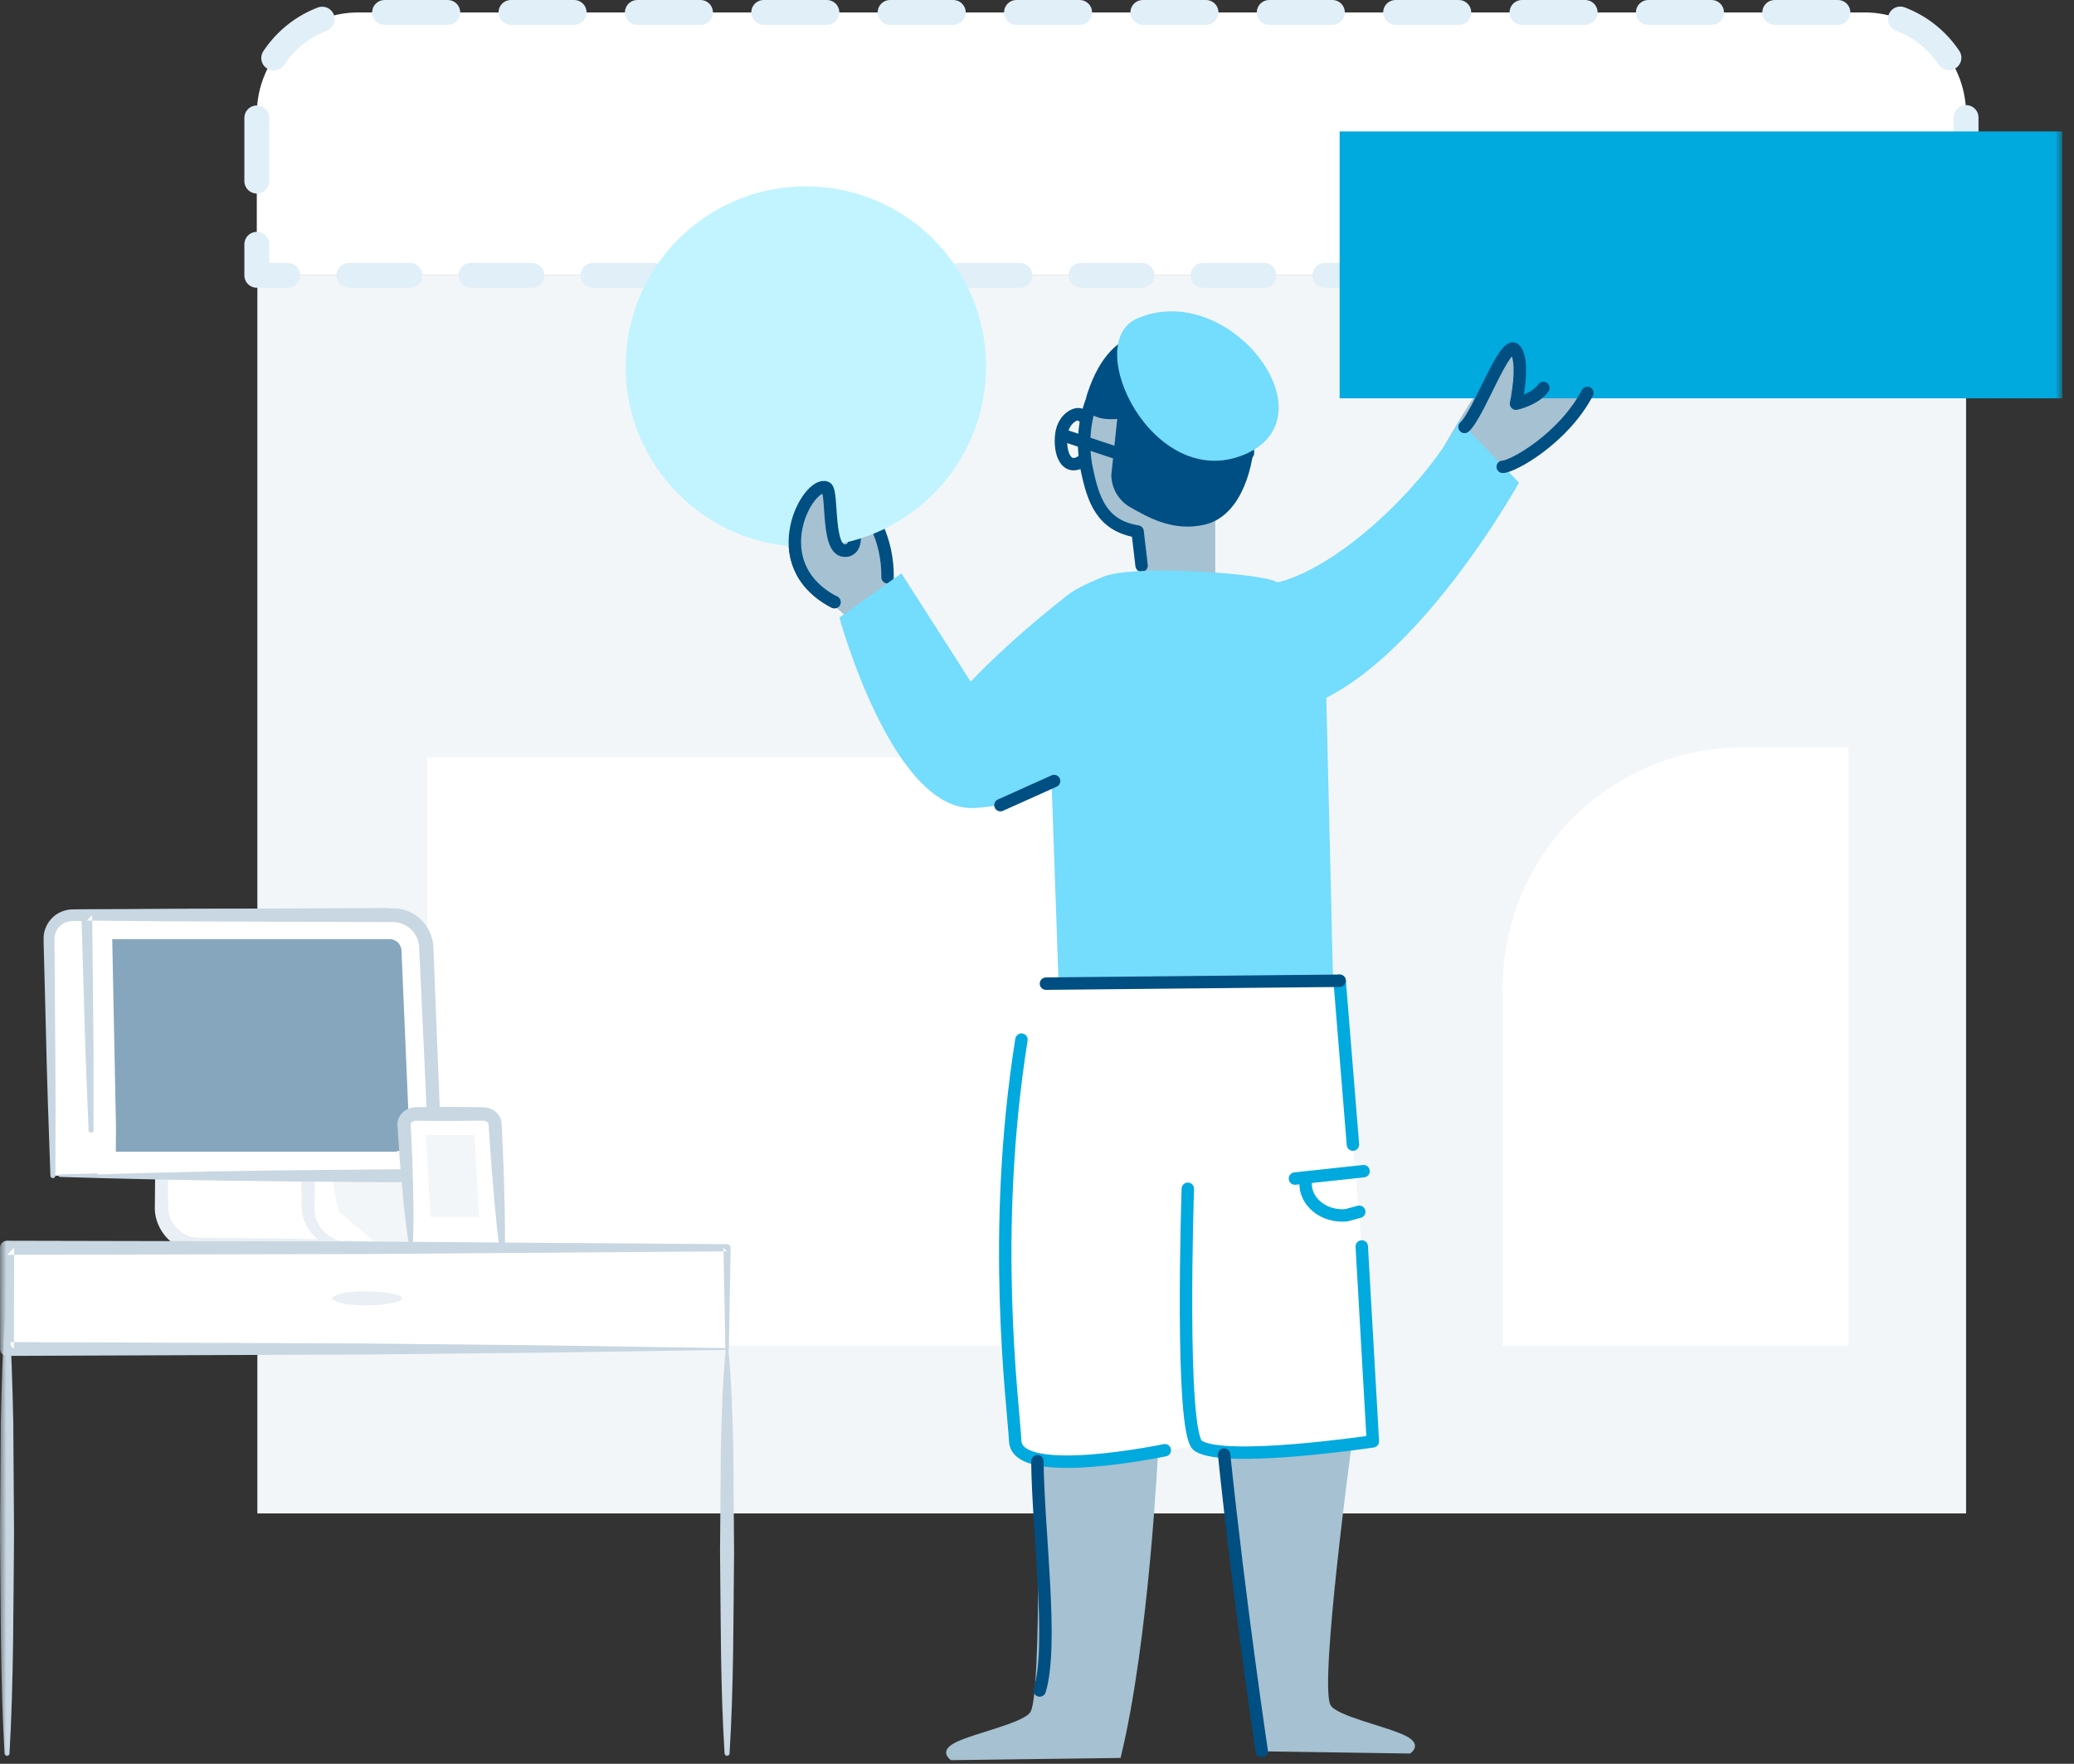 <?xml version="1.0" encoding="UTF-8"?>
<svg width="167px" height="142px" viewBox="0 0 167 142" version="1.1" xmlns="http://www.w3.org/2000/svg" xmlns:xlink="http://www.w3.org/1999/xlink">
    <rect x="0" y="0" width="167" height="142" fill="#333333" stroke="none"/>
    <title>Image of person building site</title>
    <desc></desc>
    <defs>
        <polygon id="path-1" points="0 142 166.061 142 166.061 0.292 0 0.292"></polygon>
    </defs>
    <g id="i2" stroke="none" stroke-width="1" fill="none" fill-rule="evenodd">
        <g id="Nudge-to-checklist" transform="translate(-939, -355)">
            <g id="Popover-/-Bottom-Right" transform="translate(870, 330)">
                <g id="Group-71" transform="translate(69, 24)">
                    <polygon id="Fill-1" fill="#F3F6F8" points="20.724 122.843 20.724 23.167 158.31 23.167 158.31 122.843 55.311 122.843"></polygon>
                    <g id="Group-70" transform="translate(0, 0.708)">
                        <path d="M20.677,22.459 L20.677,14.671 L20.677,9.488 C20.677,4.961 24.346,1.292 28.872,1.292 L150.114,1.292 C154.64,1.292 158.31,4.961 158.31,9.488 L158.31,22.459 L20.677,22.459 Z" id="Fill-2" fill="#FFFFFF"></path>
                        <polyline id="Stroke-4" stroke="#E1EFF9" stroke-width="2" stroke-linecap="round" stroke-linejoin="round" points="23.177 22.459 20.677 22.459 20.677 19.959"></polyline>
                        <path d="M20.677,14.871 L20.677,14.672 L20.677,9.488 C20.677,4.962 24.346,1.293 28.872,1.293 L150.114,1.293 C154.64,1.293 158.31,4.962 158.31,9.488 L158.31,17.415" id="Stroke-6" stroke="#E1EFF9" stroke-width="2" stroke-linecap="round" stroke-linejoin="round" stroke-dasharray="5.088,5.088"></path>
                        <polyline id="Stroke-8" stroke="#E1EFF9" stroke-width="2" stroke-linecap="round" stroke-linejoin="round" points="158.31 19.959 158.31 22.459 155.81 22.459"></polyline>
                        <path d="M150.897,22.459 L25.633,22.459" id="Stroke-10" stroke="#E1EFF9" stroke-width="2" stroke-linecap="round" stroke-linejoin="round" stroke-dasharray="4.912,4.912"></path>
                        <path d="M93.259,116.936 C93.259,116.936 92.546,132.374 90.229,141.822 L76.579,142 C76.579,142 75.484,141.303 76.935,140.574 C78.458,139.81 82.54,138.991 82.996,138.079 C83.887,136.296 83.531,117.936 83.531,117.936" id="Fill-12" fill="#A6C1D1"></path>
                        <path d="M98.567,117.402 C98.567,117.402 99.28,131.84 101.597,141.287 L113.541,141.466 C113.541,141.466 114.635,140.769 113.184,140.04 C111.662,139.275 107.58,138.457 107.123,137.544 C106.232,135.761 108.864,116.401 108.864,116.401" id="Fill-14" fill="#A6C1D1"></path>
                        <mask id="mask-2" fill="white">
                            <use xlink:href="#path-1"></use>
                        </mask>
                        <g id="Clip-17"></g>
                        <polygon id="Fill-16" fill="#FFFFFF" mask="url(#mask-2)" points="34.412 108.623 93.259 108.623 93.259 61.249 34.412 61.249"></polygon>
                        <path d="M148.835,108.623 L121,108.623 L121,79.814 C121,69.131 129.66,60.471 140.343,60.471 L148.835,60.471 L148.835,108.623 Z" id="Fill-18" fill="#FFFFFF" mask="url(#mask-2)"></path>
                        <path d="M85.686,79.406 C83.796,79.419 82.208,80.835 81.978,82.711 C80.161,97.533 81.582,113.344 81.748,116.331 C81.926,119.539 93.793,117.047 93.793,117.047 L96.467,116.69 C98.606,118.115 110.542,116.333 110.542,116.333 L109.65,100.643 L108.938,92.443 L107.868,79.25 L85.686,79.406 Z" id="Fill-19" fill="#FFFFFF" mask="url(#mask-2)"></path>
                        <path d="M116.283,36.202 C116.283,36.202 120.819,28.175 122.003,28.448 C123.187,28.722 122.07,32.793 122.07,32.793 C122.07,32.793 123.937,32.395 125.354,29.808 C126.77,27.222 130.77,30.555 125.354,35.65 C119.687,38.555 117.925,40.138 117.925,40.138" id="Fill-20" fill="#A6C1D1" mask="url(#mask-2)"></path>
                        <path d="M97.853,41.221 L97.853,47.804 L91.603,47.471 L91.6,43.083 C91.6,43.083 86.403,41.578 87.294,35.399 C88.186,29.221 94.77,32.888 94.77,32.888" id="Fill-21" fill="#A6C1D1" mask="url(#mask-2)"></path>
                        <polygon id="Fill-22" fill="#A6C1D1" mask="url(#mask-2)" points="69.187 50.888 66.152 48.119 68.728 41.608 70.95 41.221 71.468 47.888"></polygon>
                        <path d="M71.467,46.764 C71.511,43.689 69.996,41.015 69.06,41.149 C68.125,41.283 69.506,44.179 68.303,44.58 C66.431,45.204 67.139,39.796 66.52,39.544 C65.094,38.965 61.306,45.694 67.189,48.769" id="Stroke-23" stroke="#004F82" stroke-linecap="round" stroke-linejoin="round" mask="url(#mask-2)"></path>
                        <path d="M79.4,29.808 C79.4,37.824 72.902,44.322 64.886,44.322 C56.871,44.322 50.373,37.824 50.373,29.808 C50.373,21.792 56.871,15.294 64.886,15.294 C72.902,15.294 79.4,21.792 79.4,29.808" id="Fill-24" fill="#C2F4FF" mask="url(#mask-2)"></path>
                        <polygon id="Fill-25" fill="#00A9DE" mask="url(#mask-2)" points="107.868 32.36 166.061 32.36 166.061 10.874 107.868 10.874"></polygon>
                        <path d="M100.489,36.77 C100.53,35.945 99.576,33.424 98.78,31.233 C97.886,28.776 95.019,27.912 92.203,28.582 C88.26,29.52 86.678,34.107 87.51,38.074 C88.02,40.507 88.692,42.617 91.6,43.083 L91.922,45.828" id="Stroke-26" stroke="#004F82" stroke-linecap="round" stroke-linejoin="round" mask="url(#mask-2)"></path>
                        <g id="Group-29" mask="url(#mask-2)">
                            <g transform="translate(64, 39)">
                                <path d="M4.303,5.58 C2.431,6.204 3.139,0.796 2.52,0.544 C1.094,-0.035 -2.694,6.694 3.189,9.769" id="Fill-27" stroke="none" fill="#A6C1D1" fill-rule="evenodd"></path>
                                <path d="M4.303,5.58 C2.431,6.204 3.139,0.796 2.52,0.544 C1.094,-0.035 -2.694,6.694 3.189,9.769" id="Stroke-28" stroke="#004F82" stroke-width="1" fill="none" stroke-linecap="round" stroke-linejoin="round"></path>
                            </g>
                        </g>
                        <path d="M88.815,46.73 C91.132,45.75 100.827,46.407 102.52,47.031 C105.833,48.252 106.636,49.72 106.719,53.234 L107.333,79.05 L85.237,79.429 L84.301,52.647 C84.409,48.868 85.319,48.209 88.815,46.73" id="Fill-30" fill="#74DCFC" mask="url(#mask-2)"></path>
                        <path d="M89.337,60.355 C89.337,60.355 85.058,64.987 78.463,65.343 C71.867,65.7 67.589,50.013 67.589,50.013 L72.58,46.447 L78.162,55.172 C78.162,55.172 81.043,52.056 85.638,48.464" id="Fill-31" fill="#74DCFC" mask="url(#mask-2)"></path>
                        <path d="M99.809,47.165 C104.978,48.948 114.65,39.857 117.501,34.153 L122.314,39.143 C122.314,39.143 111.441,58.751 101.281,57.682" id="Fill-32" fill="#74DCFC" mask="url(#mask-2)"></path>
                        <path d="M82.249,83.99 C79.753,99.674 81.57,113.123 81.748,116.331 C81.926,119.54 93.793,117.047 93.793,117.047" id="Stroke-33" stroke="#00A9DE" stroke-linecap="round" stroke-linejoin="round" mask="url(#mask-2)"></path>
                        <path d="M95.644,95.999 C95.644,95.999 94.984,115.701 96.468,116.69 C98.606,118.116 110.543,116.333 110.543,116.333 L109.65,100.644" id="Stroke-34" stroke="#00A9DE" stroke-linecap="round" stroke-linejoin="round" mask="url(#mask-2)"></path>
                        <path d="M107.868,79.251 L108.939,92.444" id="Stroke-35" stroke="#00A9DE" stroke-linecap="round" stroke-linejoin="round" mask="url(#mask-2)"></path>
                        <path d="M104.269,95.176 L109.795,94.582" id="Stroke-36" stroke="#00A9DE" stroke-linecap="round" stroke-linejoin="round" mask="url(#mask-2)"></path>
                        <path d="M105.132,95.474 C105.041,97.034 106.592,98.295 108.4,98.132 L109.449,97.849" id="Stroke-37" stroke="#00A9DE" stroke-linecap="round" stroke-linejoin="round" mask="url(#mask-2)"></path>
                        <path d="M84.222,79.484 L107.868,79.251" id="Stroke-38" stroke="#004F82" stroke-linecap="round" stroke-linejoin="round" mask="url(#mask-2)"></path>
                        <g id="Group-41" mask="url(#mask-2)">
                            <g transform="translate(117, 28)">
                                <path d="M0.925,6.665 C2.084,5.64 4.2,-0.488 5.003,0.448 C5.805,1.384 5.07,4.793 5.07,4.793 C5.07,4.793 6.607,4.459 7.276,3.523" id="Fill-39" stroke="none" fill="#A6C1D1" fill-rule="evenodd"></path>
                                <path d="M0.925,6.665 C2.084,5.64 4.2,-0.488 5.003,0.448 C5.805,1.384 5.07,4.793 5.07,4.793 C5.07,4.793 6.607,4.459 7.276,3.523" id="Stroke-40" stroke="#004F82" stroke-width="1" fill="none" stroke-linecap="round" stroke-linejoin="round"></path>
                            </g>
                        </g>
                        <path d="M121,37.873 C121.802,37.873 125.879,35.6 127.818,31.924" id="Stroke-42" stroke="#004F82" stroke-linecap="round" stroke-linejoin="round" mask="url(#mask-2)"></path>
                        <path d="M80.555,65.113 L84.878,63.172" id="Stroke-43" stroke="#004F82" stroke-linecap="round" stroke-linejoin="round" mask="url(#mask-2)"></path>
                        <path d="M87.555,31.968 C86.753,34.419 89.961,34.018 89.961,34.018 L89.483,38.552 C89.506,39.615 90.074,40.6 91,41.122 C92.352,41.883 94.398,43.131 97.002,42.53 C102.217,41.326 102.113,29.474 98.305,28.046 C94.027,26.442 89.609,25.692 87.555,31.968" id="Fill-44" fill="#004F84" mask="url(#mask-2)"></path>
                        <path d="M90.629,37.004 L85.816,35.4" id="Stroke-45" stroke="#004F82" stroke-linecap="round" stroke-linejoin="round" mask="url(#mask-2)"></path>
                        <path d="M87.153,33.795 C86.886,33.349 85.637,33.85 85.46,35.267 C85.281,36.691 85.816,38.297 87.153,37.404" id="Stroke-46" stroke="#004F82" stroke-linecap="round" stroke-linejoin="round" mask="url(#mask-2)"></path>
                        <path d="M91.562,25.934 C87.007,27.918 92.838,39.917 100.157,36.905 C107.475,33.893 98.973,22.706 91.562,25.934" id="Fill-47" fill="#74DCFC" mask="url(#mask-2)"></path>
                        <path d="M13.007,85.872 L13.007,97.488 C13.007,99.151 14.355,100.499 16.019,100.499 L30.453,100.499" id="Fill-48" fill="#FFFFFF" mask="url(#mask-2)"></path>
                        <path d="M13.107,85.872 C13.382,88.437 13.44,91.002 13.509,93.567 L13.544,97.414 C13.513,98.51 14.26,99.487 15.255,99.81 C15.503,99.892 15.76,99.935 16.025,99.942 L16.987,99.951 L18.911,99.969 L22.758,100.011 C25.323,100.061 27.888,100.122 30.453,100.299 C30.563,100.307 30.647,100.403 30.639,100.513 C30.632,100.614 30.551,100.693 30.453,100.699 C27.888,100.877 25.323,100.937 22.758,100.988 L18.911,101.03 L16.987,101.047 L16.025,101.056 C15.648,101.055 15.266,100.999 14.903,100.885 C13.433,100.431 12.398,98.912 12.469,97.414 L12.504,93.567 C12.573,91.002 12.631,88.437 12.907,85.872 C12.913,85.817 12.962,85.777 13.018,85.783 C13.065,85.788 13.102,85.826 13.107,85.872" id="Fill-49" fill="#E9EFF4" mask="url(#mask-2)"></path>
                        <path d="M24.802,85.872 L24.802,97.488 C24.802,99.151 26.151,100.499 27.814,100.499" id="Fill-50" fill="#FFFFFF" mask="url(#mask-2)"></path>
                        <path d="M24.902,85.872 C25.164,87.234 25.258,88.597 25.306,89.958 C25.348,91.321 25.377,92.683 25.368,94.045 L25.333,96.088 C25.336,96.75 25.271,97.509 25.349,98.023 C25.534,99.161 26.536,100.128 27.814,100.299 C27.924,100.312 28.003,100.413 27.99,100.523 C27.979,100.616 27.902,100.687 27.814,100.699 C27.087,100.786 26.304,100.589 25.678,100.136 C25.044,99.693 24.591,98.995 24.394,98.229 C24.224,97.4 24.313,96.784 24.272,96.088 L24.236,94.045 C24.228,92.683 24.256,91.321 24.298,89.958 C24.346,88.597 24.44,87.234 24.702,85.872 C24.713,85.817 24.766,85.781 24.821,85.791 C24.863,85.8 24.894,85.832 24.902,85.872" id="Fill-51" fill="#E9EFF4" mask="url(#mask-2)"></path>
                        <path d="M4.814,94.944 L32.04,94.944 L31.141,73.972 L5.85,73.972 C4.786,73.972 3.929,74.843 3.947,75.906 L4.26,94.944" id="Fill-52" fill="#FFFFFF" mask="url(#mask-2)"></path>
                        <path d="M4.814,94.844 C9.352,94.7 13.889,94.607 18.427,94.538 C22.964,94.499 27.502,94.43 32.04,94.432 L31.528,94.966 L30.577,73.996 L31.141,74.536 L7.465,74.454 L5.985,74.441 C5.546,74.419 5.214,74.529 4.91,74.774 C4.62,75.014 4.43,75.37 4.393,75.748 C4.38,76.151 4.396,76.709 4.396,77.183 L4.438,83.102 C4.481,87.048 4.477,90.994 4.46,94.941 C4.46,95.052 4.37,95.14 4.259,95.14 C4.151,95.139 4.064,95.054 4.06,94.948 C3.913,91.003 3.779,87.059 3.692,83.114 L3.54,77.197 C3.533,76.684 3.503,76.255 3.514,75.673 C3.559,75.065 3.856,74.48 4.319,74.082 C4.764,73.675 5.439,73.476 5.985,73.503 L7.465,73.49 L31.141,73.407 C31.444,73.407 31.692,73.647 31.705,73.948 L32.552,94.922 C32.564,95.205 32.344,95.444 32.062,95.456 L32.04,95.456 C27.502,95.458 22.964,95.389 18.427,95.35 C13.889,95.281 9.352,95.188 4.814,95.044 C4.759,95.042 4.715,94.996 4.717,94.941 C4.719,94.888 4.762,94.846 4.814,94.844" id="Fill-53" fill="#C8D7E2" mask="url(#mask-2)"></path>
                        <path d="M7.887,94.944 L31.973,94.944 C33.685,94.944 35.052,93.517 34.978,91.807 L34.324,76.544 C34.262,75.106 33.078,73.972 31.639,73.972 L6.988,73.972 L7.333,91.286" id="Fill-54" fill="#FFFFFF" mask="url(#mask-2)"></path>
                        <path d="M7.887,94.844 C13.968,94.64 20.049,94.532 26.13,94.482 L30.691,94.441 L31.831,94.437 C32.195,94.437 32.478,94.402 32.786,94.296 C33.383,94.093 33.895,93.648 34.181,93.087 C34.493,92.502 34.479,91.937 34.424,91.124 L34.319,88.846 L34.11,84.29 L33.9,79.734 L33.795,77.456 C33.774,77.1 33.768,76.644 33.739,76.37 C33.701,76.073 33.594,75.786 33.435,75.532 C33.119,75.02 32.577,74.651 31.981,74.559 C31.716,74.511 31.312,74.532 30.932,74.525 L29.792,74.522 L25.231,74.508 C19.15,74.489 13.069,74.481 6.988,74.405 L7.421,73.963 L7.509,82.622 C7.552,85.508 7.526,88.395 7.533,91.282 C7.533,91.392 7.444,91.482 7.333,91.482 C7.225,91.483 7.137,91.397 7.133,91.29 C7.025,88.405 6.884,85.521 6.812,82.636 L6.555,73.981 C6.548,73.744 6.734,73.546 6.971,73.539 L6.976,73.539 L6.988,73.539 C13.069,73.462 19.15,73.455 25.231,73.436 L29.792,73.422 L30.932,73.418 C31.31,73.426 31.672,73.389 32.159,73.459 C33.071,73.595 33.902,74.151 34.39,74.93 C34.637,75.319 34.802,75.761 34.864,76.217 C34.916,76.699 34.907,77.005 34.929,77.407 L35.019,79.686 L35.2,84.243 L35.382,88.801 L35.472,91.079 C35.481,91.458 35.523,91.822 35.481,92.293 C35.436,92.736 35.305,93.172 35.098,93.566 C34.687,94.358 33.964,94.977 33.119,95.261 C32.708,95.408 32.226,95.457 31.831,95.451 L30.691,95.448 L26.13,95.406 C20.049,95.356 13.968,95.248 7.887,95.044 C7.832,95.042 7.788,94.996 7.79,94.941 C7.792,94.888 7.835,94.846 7.887,94.844" id="Fill-55" fill="#C8D7E2" mask="url(#mask-2)"></path>
                        <path d="M9.327,93.017 L31.695,93.017 C32.045,93.017 32.37,92.878 32.612,92.626 C32.854,92.373 32.979,92.042 32.964,91.692 L32.327,76.815 C32.305,76.302 31.885,75.899 31.37,75.899 L9.037,75.899 L9.34,91.08" id="Fill-56" fill="#86A6BD" mask="url(#mask-2)"></path>
                        <path d="M33.116,101.068 L32.536,90.836 C32.509,90.365 32.967,89.97 33.541,89.97 L38.86,89.97 C39.398,89.97 39.84,90.318 39.866,90.759 L40.449,101.068" id="Fill-57" fill="#FFFFFF" mask="url(#mask-2)"></path>
                        <path d="M33.016,101.074 C32.605,98.696 32.411,96.304 32.206,93.914 L32.087,92.119 L32.028,91.222 L32.013,90.997 C32.01,90.929 31.998,90.856 32.005,90.7 C32.026,90.433 32.136,90.179 32.294,89.992 C32.608,89.612 33.056,89.444 33.486,89.427 L34.401,89.416 L36.2,89.406 L37.998,89.423 L38.914,89.434 C39.343,89.451 39.786,89.619 40.102,89.997 C40.257,90.184 40.368,90.435 40.388,90.7 L40.41,91.162 L40.453,92.061 L40.529,93.858 C40.614,96.255 40.691,98.653 40.648,101.057 C40.647,101.168 40.556,101.256 40.446,101.254 C40.344,101.253 40.263,101.177 40.249,101.08 C39.937,98.696 39.742,96.304 39.554,93.913 L39.428,92.118 L39.368,91.221 L39.339,90.785 C39.334,90.751 39.321,90.715 39.283,90.672 C39.212,90.586 39.05,90.511 38.882,90.511 L37.998,90.519 L36.2,90.537 L34.401,90.527 L33.52,90.519 C33.352,90.519 33.193,90.592 33.123,90.677 C33.084,90.719 33.077,90.754 33.069,90.785 C33.068,90.78 33.068,90.856 33.074,90.937 L33.084,91.162 L33.126,92.06 L33.209,93.857 C33.278,96.255 33.355,98.653 33.215,101.063 C33.212,101.118 33.164,101.161 33.109,101.157 C33.062,101.155 33.023,101.119 33.016,101.074" id="Fill-58" fill="#C8D7E2" mask="url(#mask-2)"></path>
                        <polygon id="Fill-59" fill="#F3F6F8" mask="url(#mask-2)" points="38.583 98.279 38.208 91.676 34.291 91.676 34.665 98.27"></polygon>
                        <polygon id="Fill-60" fill="#FFFFFF" mask="url(#mask-2)" points="0.566 108.897 58.544 108.897 58.544 100.748 0.566 100.748"></polygon>
                        <path d="M58.404,108.825 L58.403,108.755 L58.256,100.748 L58.544,101.036 L29.555,101.252 L0.566,101.314 L1.132,100.748 L1.122,108.896 L0.566,108.341 L29.372,108.454 L43.852,108.605 L58.404,108.825 Z M58.687,108.966 L58.615,108.967 L44.248,109.188 L29.738,109.339 L0.566,109.452 C0.26,109.453 0.011,109.206 0.01,108.901 L0.01,108.896 L-0,100.748 C-0,100.436 0.252,100.183 0.564,100.182 L0.566,100.182 L29.555,100.244 L58.544,100.46 L58.551,100.46 C58.708,100.461 58.834,100.589 58.832,100.745 L58.832,100.748 L58.687,108.966 Z" id="Fill-61" fill="#C8D7E2" mask="url(#mask-2)"></path>
                        <path d="M0.566,105.894 L0.566,141.466" id="Fill-62" fill="#FFFFFF" mask="url(#mask-2)"></path>
                        <path d="M0.665,105.894 C0.942,108.858 1,111.822 1.069,114.787 L1.131,123.68 C1.071,129.608 1.105,135.537 0.765,141.466 C0.759,141.576 0.664,141.661 0.554,141.654 C0.452,141.648 0.371,141.566 0.365,141.466 C0.025,135.537 0.06,129.608 -0.001,123.68 L0.064,114.787 C0.133,111.822 0.191,108.858 0.466,105.894 C0.47,105.839 0.519,105.798 0.576,105.803 C0.624,105.808 0.661,105.847 0.665,105.894" id="Fill-63" fill="#C8D7E2" mask="url(#mask-2)"></path>
                        <path d="M26.808,104.822 L32.208,104.822" id="Fill-64" fill="#FFFFFF" mask="url(#mask-2)"></path>
                        <path d="M26.808,104.722 C27.258,104.458 27.707,104.365 28.157,104.319 C28.608,104.276 29.058,104.249 29.508,104.255 C29.957,104.267 30.407,104.294 30.858,104.331 C31.308,104.376 31.758,104.449 32.208,104.622 C32.318,104.665 32.373,104.789 32.331,104.899 C32.307,104.958 32.261,105.001 32.208,105.022 C31.758,105.196 31.308,105.268 30.858,105.313 C30.407,105.35 29.957,105.378 29.508,105.389 C29.058,105.396 28.608,105.368 28.157,105.326 C27.707,105.279 27.258,105.186 26.808,104.922 C26.753,104.89 26.733,104.819 26.765,104.764 C26.776,104.746 26.791,104.732 26.808,104.722" id="Fill-65" fill="#E9EFF4" mask="url(#mask-2)"></path>
                        <path d="M58.544,108.897 L58.544,141.465" id="Fill-66" fill="#FFFFFF" mask="url(#mask-2)"></path>
                        <path d="M58.644,108.897 C58.919,111.611 58.977,114.325 59.046,117.038 L59.109,125.181 C59.049,130.609 59.083,136.037 58.744,141.465 C58.737,141.577 58.642,141.661 58.531,141.654 C58.429,141.647 58.35,141.565 58.344,141.465 C58.004,136.037 58.039,130.609 57.978,125.181 L58.041,117.038 C58.11,114.325 58.168,111.611 58.444,108.897 C58.45,108.841 58.499,108.8 58.554,108.806 C58.602,108.811 58.639,108.85 58.644,108.897" id="Fill-67" fill="#C8D7E2" mask="url(#mask-2)"></path>
                        <path d="M83.531,117.936 C83.596,123.724 84.831,132.722 83.718,136.388" id="Stroke-68" stroke="#004F82" stroke-linecap="round" stroke-linejoin="round" mask="url(#mask-2)"></path>
                        <path d="M98.567,117.402 C99.809,129.345 101.597,141.287 101.597,141.287" id="Stroke-69" stroke="#004F82" stroke-linecap="round" stroke-linejoin="round" mask="url(#mask-2)"></path>
                    </g>
                </g>
            </g>
        </g>
    </g>
</svg>
